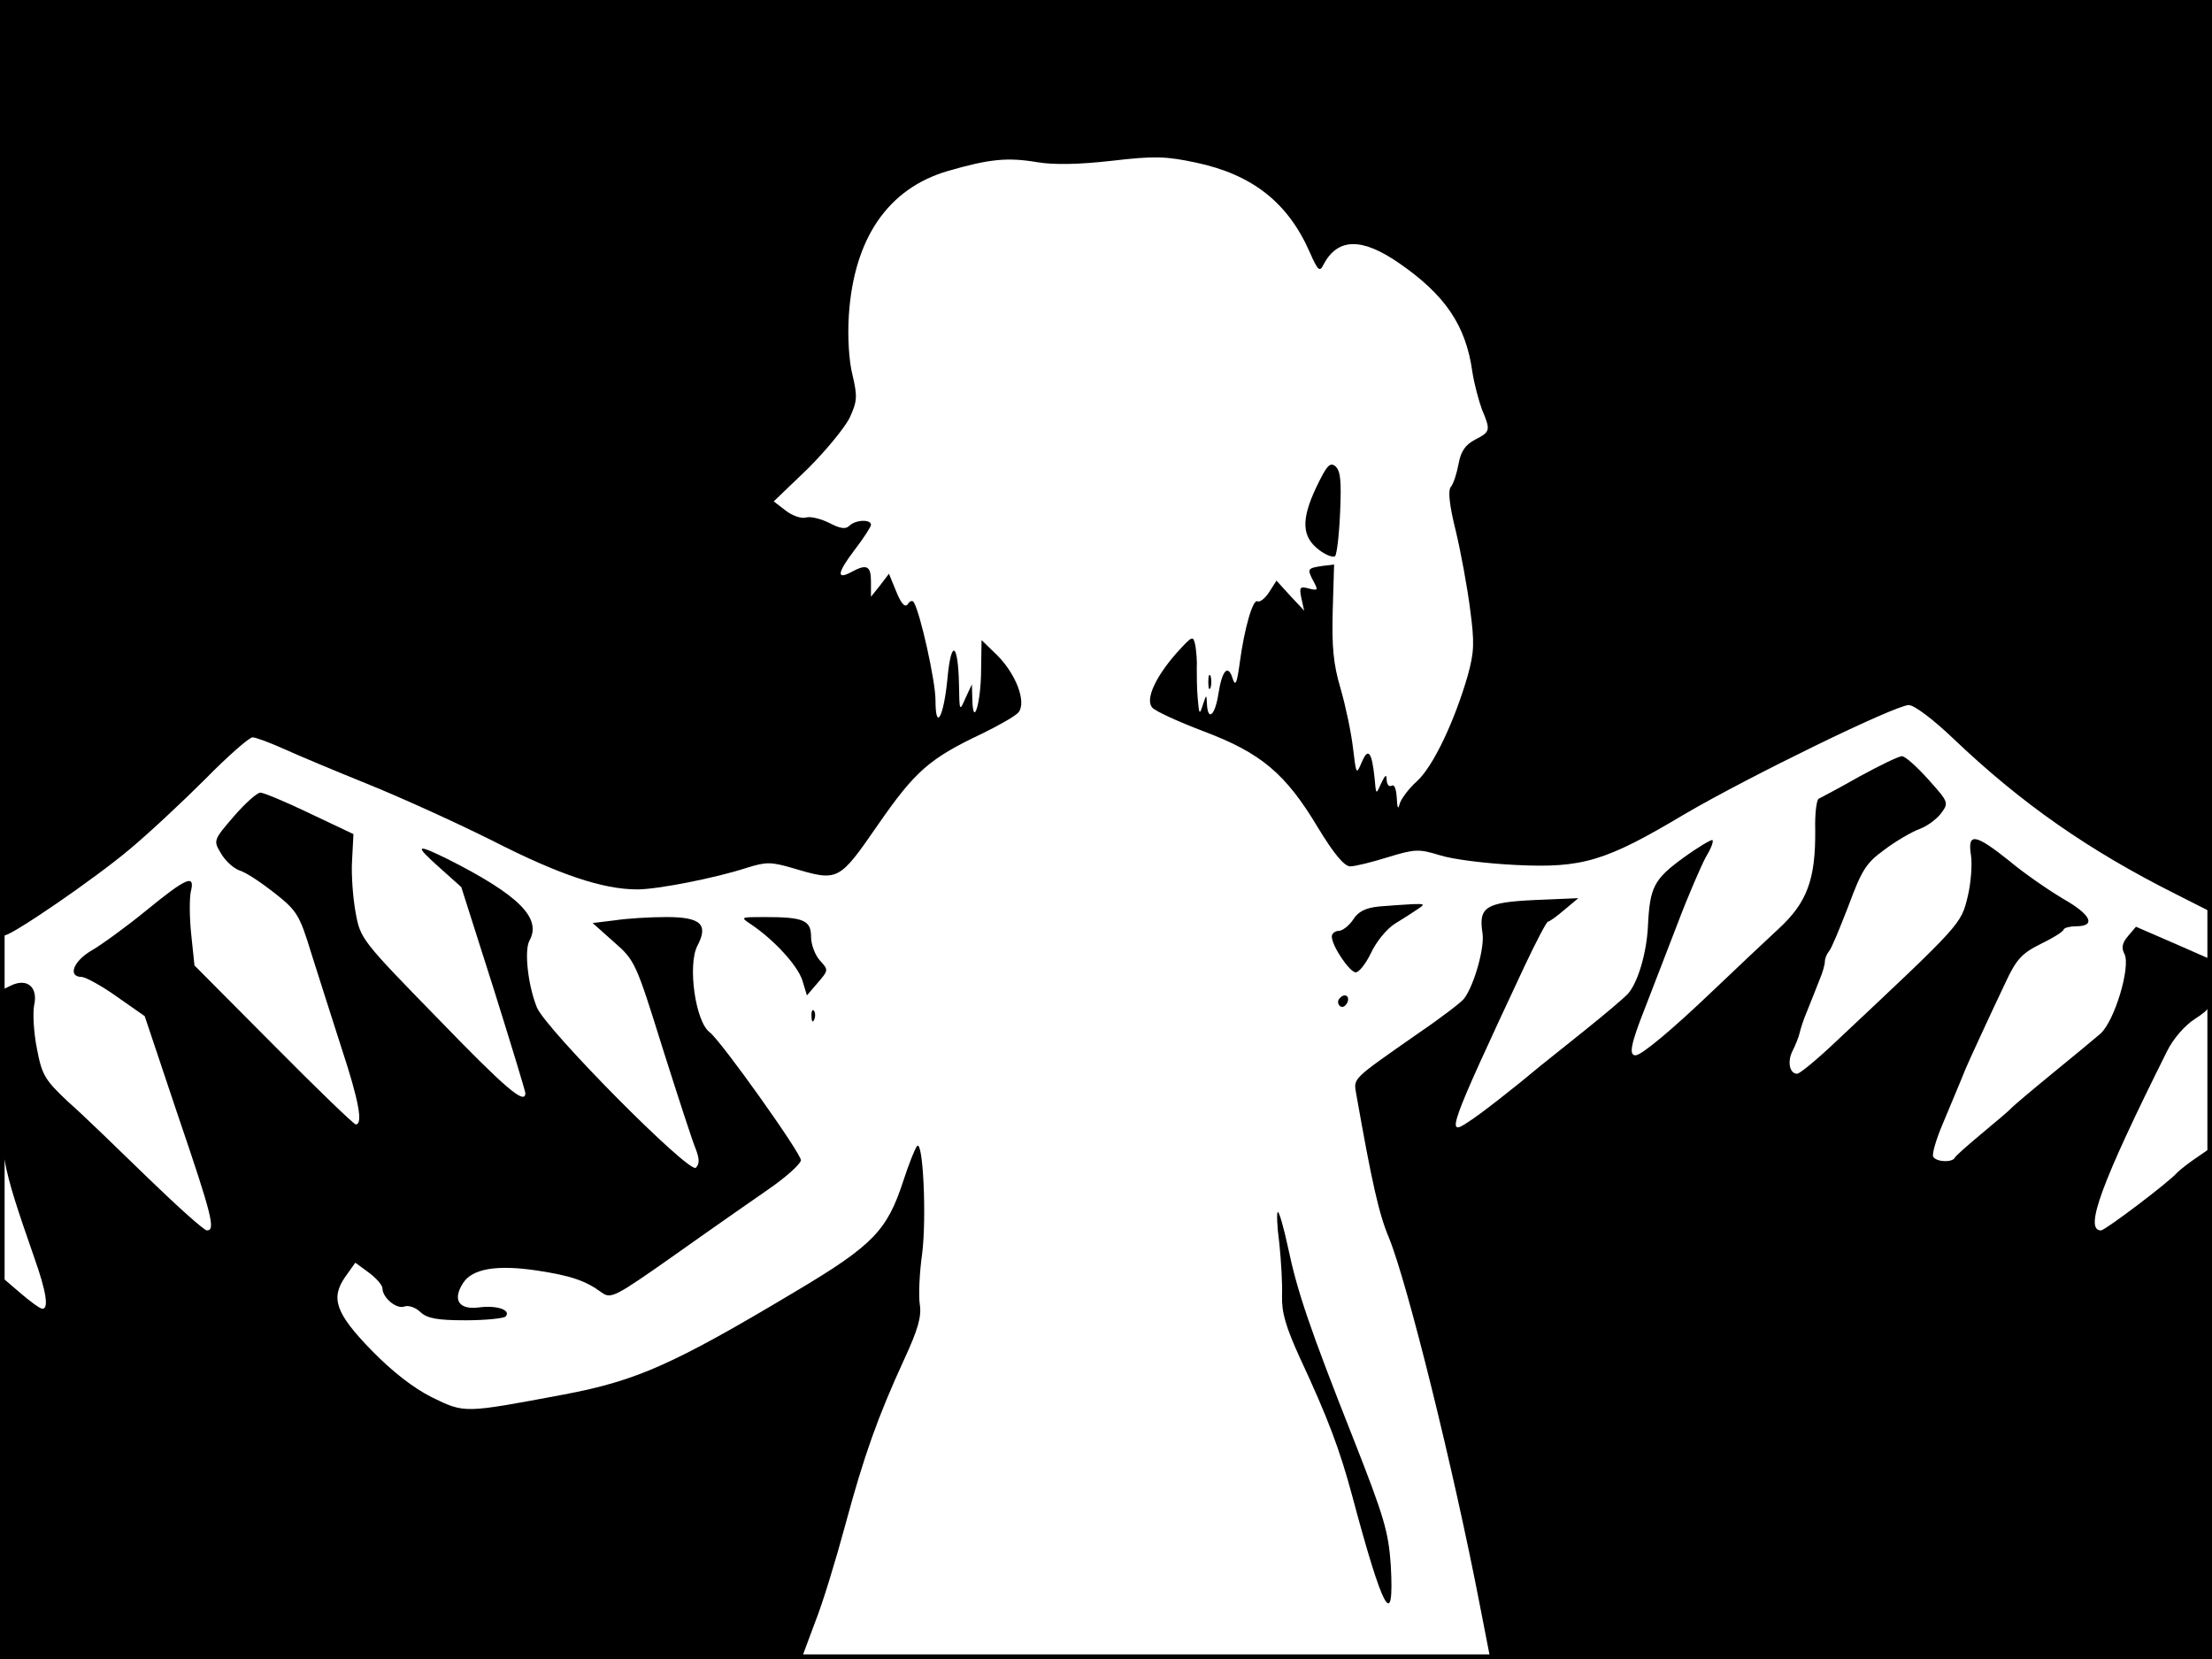 <?xml version="1.0" standalone="no"?>
<!DOCTYPE svg PUBLIC "-//W3C//DTD SVG 20010904//EN"
 "http://www.w3.org/TR/2001/REC-SVG-20010904/DTD/svg10.dtd">
<svg version="1.0" xmlns="http://www.w3.org/2000/svg"
 width="480pt" height="360pt" viewBox="0 0 480 360"
 preserveAspectRatio="xMidYMid meet">
<rect width="1" height="360" fill="#000000"/>
<rect x="479" width="1" height="360" fill="#000000"/>
<rect width="480" height="1" fill="#000000"/>
<rect y="359" width="480" height="1" fill="#000000"/>
<g transform="translate(0,360) scale(0.1,-0.1)"
fill="#000000" stroke="none">
<path d="M0 2585 c0 -587 4 -1015 9 -1015 17 0 196 123 271 186 41 34 115 103
165 153 49 50 96 91 103 91 7 0 39 -12 70 -26 31 -14 112 -48 179 -75 67 -27
189 -82 271 -123 145 -74 240 -106 315 -106 44 0 171 25 238 47 42 13 52 13
100 -1 98 -29 99 -29 184 94 81 117 112 144 226 198 37 18 72 38 79 46 18 22
-5 83 -46 124 l-34 33 -1 -63 c0 -71 -17 -129 -19 -68 l-1 35 -14 -30 c-13
-30 -13 -29 -14 30 -2 91 -17 99 -25 13 -8 -84 -26 -117 -26 -47 0 41 -33 189
-47 212 -3 5 -9 3 -13 -4 -6 -8 -14 0 -25 27 l-16 39 -19 -25 -20 -25 0 33 c0
34 -9 39 -42 21 -33 -18 -32 -3 6 47 20 26 36 51 36 55 0 13 -34 11 -47 -2 -8
-8 -20 -6 -43 6 -18 9 -41 15 -51 12 -10 -3 -30 4 -44 15 l-26 20 74 71 c40
40 81 90 91 111 16 35 17 45 6 92 -8 31 -11 84 -8 130 11 167 85 275 215 313
90 26 129 30 194 19 36 -6 90 -5 161 3 94 11 118 10 184 -4 122 -26 199 -87
246 -194 18 -41 22 -44 30 -27 31 58 83 59 164 3 100 -69 145 -135 159 -236 4
-26 14 -63 21 -82 19 -45 18 -48 -15 -65 -21 -11 -31 -25 -36 -53 -4 -21 -11
-43 -17 -50 -6 -8 -3 -39 11 -95 11 -46 25 -122 31 -169 10 -74 9 -94 -5 -145
-29 -100 -75 -197 -110 -229 -18 -16 -35 -39 -38 -50 -3 -13 -5 -8 -6 13 -1
19 -5 31 -11 27 -6 -3 -10 2 -11 12 0 14 -3 12 -12 -7 -11 -25 -11 -25 -14 10
-6 59 -14 69 -28 36 -12 -28 -12 -27 -19 31 -4 34 -16 91 -27 129 -16 54 -19
91 -17 169 l3 100 -25 -3 c-33 -5 -34 -6 -20 -33 11 -20 10 -21 -10 -16 -19 5
-21 3 -16 -21 l6 -27 -30 32 -30 33 -16 -25 c-9 -14 -20 -22 -25 -20 -10 7
-29 -59 -39 -135 -6 -43 -9 -50 -15 -33 -10 33 -23 19 -31 -32 -7 -47 -23 -62
-25 -22 -1 21 -1 21 -9 -3 -7 -22 -8 -21 -11 15 -2 22 -2 51 -2 65 1 14 -1 36
-3 49 -5 23 -6 22 -40 -15 -46 -52 -69 -101 -54 -119 6 -8 57 -31 112 -52 125
-47 178 -92 248 -209 34 -56 57 -84 70 -84 10 0 47 9 82 20 59 18 67 18 113 4
28 -9 102 -18 165 -21 144 -7 194 8 365 110 140 82 458 237 487 237 12 0 53
-31 97 -73 148 -141 293 -242 482 -337 l79 -40 0 990 0 990 -2400 0 -2400 0 0
-1015z"/>
<path d="M2856 2542 c-33 -70 -31 -107 6 -135 15 -12 31 -17 35 -14 4 4 9 47
11 95 3 68 1 90 -10 100 -12 10 -19 2 -42 -46z"/>
<path d="M2622 2120 c0 -14 2 -19 5 -12 2 6 2 18 0 25 -3 6 -5 1 -5 -13z"/>
<path d="M4035 1915 c-44 -25 -84 -46 -88 -48 -5 -1 -9 -32 -8 -68 1 -108 -18
-158 -80 -215 -29 -27 -92 -86 -139 -131 -92 -88 -158 -143 -171 -143 -15 0
-10 25 20 101 16 41 48 124 71 184 23 61 51 125 61 144 11 18 18 35 15 38 -2
2 -31 -15 -64 -39 -63 -46 -72 -63 -76 -148 -3 -59 -22 -122 -43 -146 -10 -11
-52 -46 -93 -79 -41 -33 -84 -67 -95 -76 -61 -51 -134 -108 -158 -123 -50 -34
-46 -20 121 337 25 53 48 97 51 97 3 0 20 12 36 26 l30 25 -94 -4 c-107 -5
-123 -15 -114 -72 5 -31 -18 -113 -40 -142 -5 -7 -49 -41 -99 -75 -146 -102
-141 -97 -135 -132 34 -192 49 -260 71 -312 40 -98 140 -501 197 -796 l23
-118 783 0 783 0 0 556 0 555 -32 -22 c-18 -12 -37 -27 -43 -33 -18 -21 -157
-126 -166 -126 -37 0 0 102 144 390 13 26 38 55 60 69 35 23 37 27 37 76 l0
52 -82 36 -83 36 -17 -20 c-13 -15 -15 -26 -8 -39 14 -27 -21 -145 -52 -173
-14 -12 -61 -51 -104 -86 -44 -36 -83 -69 -89 -75 -5 -6 -35 -31 -65 -56 -30
-25 -56 -48 -58 -52 -5 -11 -40 -10 -47 2 -3 5 6 37 21 72 40 95 47 113 49
118 3 8 55 121 86 186 24 52 36 65 76 85 27 13 50 27 51 32 2 4 14 7 27 7 44
0 33 25 -27 59 -32 19 -86 56 -118 83 -74 59 -91 62 -83 12 3 -19 0 -60 -7
-89 -15 -61 -11 -57 -288 -317 -40 -38 -77 -68 -82 -68 -17 0 -22 27 -10 50 6
12 13 29 15 38 2 9 9 31 16 47 7 17 13 32 14 35 1 3 7 18 13 33 7 16 12 34 12
41 0 6 4 16 9 22 5 5 23 49 42 98 29 78 38 93 78 122 25 19 60 39 76 45 17 6
38 22 47 34 17 23 17 24 -28 74 -25 28 -51 51 -57 50 -7 0 -48 -20 -92 -44z"/>
<path d="M507 1828 c-44 -51 -44 -52 -28 -79 9 -16 27 -33 41 -38 14 -4 48
-27 76 -49 48 -38 54 -47 79 -129 15 -48 45 -141 66 -207 38 -115 47 -166 31
-166 -4 0 -85 78 -179 173 l-171 172 -7 67 c-4 37 -4 79 -1 93 10 39 -9 31
-97 -41 -44 -36 -98 -75 -119 -87 -39 -23 -52 -57 -20 -57 9 -1 44 -20 76 -43
l60 -42 72 -215 c75 -220 82 -250 63 -250 -6 0 -63 51 -127 113 -65 63 -142
138 -174 166 -51 48 -57 58 -68 116 -7 35 -9 77 -6 93 9 39 -14 60 -49 44
l-25 -12 0 -173 c0 -186 2 -198 74 -405 27 -76 32 -112 18 -112 -5 0 -27 16
-50 36 l-42 36 0 -416 0 -416 869 0 870 0 29 78 c17 42 46 138 66 212 41 152
71 236 128 360 30 65 38 93 34 119 -3 18 -1 68 5 110 10 79 2 249 -11 234 -4
-4 -18 -39 -30 -76 -35 -107 -65 -139 -233 -239 -266 -159 -345 -194 -503
-224 -219 -41 -215 -41 -287 -6 -40 20 -86 56 -130 101 -79 81 -90 114 -58
160 l22 31 30 -22 c16 -12 29 -27 29 -34 0 -20 31 -46 48 -39 8 3 24 -2 34
-12 15 -14 37 -18 98 -18 43 0 82 4 87 8 13 14 -18 25 -57 20 -44 -6 -59 16
-35 53 20 31 73 40 160 27 73 -11 106 -22 141 -48 20 -14 28 -10 160 83 76 54
168 118 204 143 36 25 66 52 68 61 2 13 -173 259 -198 278 -31 23 -48 145 -27
187 25 47 8 63 -67 63 -35 0 -85 -3 -111 -7 l-49 -6 46 -41 c46 -40 48 -45
106 -231 33 -104 65 -203 72 -219 8 -21 8 -32 0 -40 -14 -14 -326 301 -345
348 -19 47 -28 123 -16 145 27 49 -24 99 -176 176 -71 35 -75 32 -20 -17 l48
-43 70 -220 c38 -121 69 -223 69 -227 0 -27 -44 11 -191 163 -163 167 -167
172 -177 227 -6 32 -10 83 -8 115 l3 57 -95 45 c-52 25 -100 45 -107 45 -7 0
-33 -23 -58 -52z"/>
<path d="M2993 1633 c-30 -3 -46 -11 -57 -29 -9 -13 -23 -24 -31 -24 -8 0 -15
-6 -15 -12 0 -21 39 -78 52 -78 7 0 22 19 33 42 11 24 34 52 51 63 18 11 40
25 50 32 17 11 16 12 -11 11 -16 -1 -49 -3 -72 -5z"/>
<path d="M1630 1594 c49 -33 100 -88 111 -121 l10 -33 24 28 c23 27 23 27 4
48 -10 11 -19 34 -19 51 0 36 -16 43 -100 43 -54 0 -54 0 -30 -16z"/>
<path d="M2905 1431 c-3 -5 -1 -12 4 -15 5 -3 11 1 15 9 6 16 -9 21 -19 6z"/>
<path d="M1761 1394 c0 -11 3 -14 6 -6 3 7 2 16 -1 19 -3 4 -6 -2 -5 -13z"/>
<path d="M2776 903 c4 -38 7 -89 6 -115 -1 -36 8 -67 39 -135 61 -131 86 -198
113 -298 67 -251 92 -298 84 -152 -5 73 -14 104 -80 272 -97 245 -123 323
-143 418 -9 42 -19 77 -22 77 -3 0 -2 -30 3 -67z"/>
</g>
</svg>
